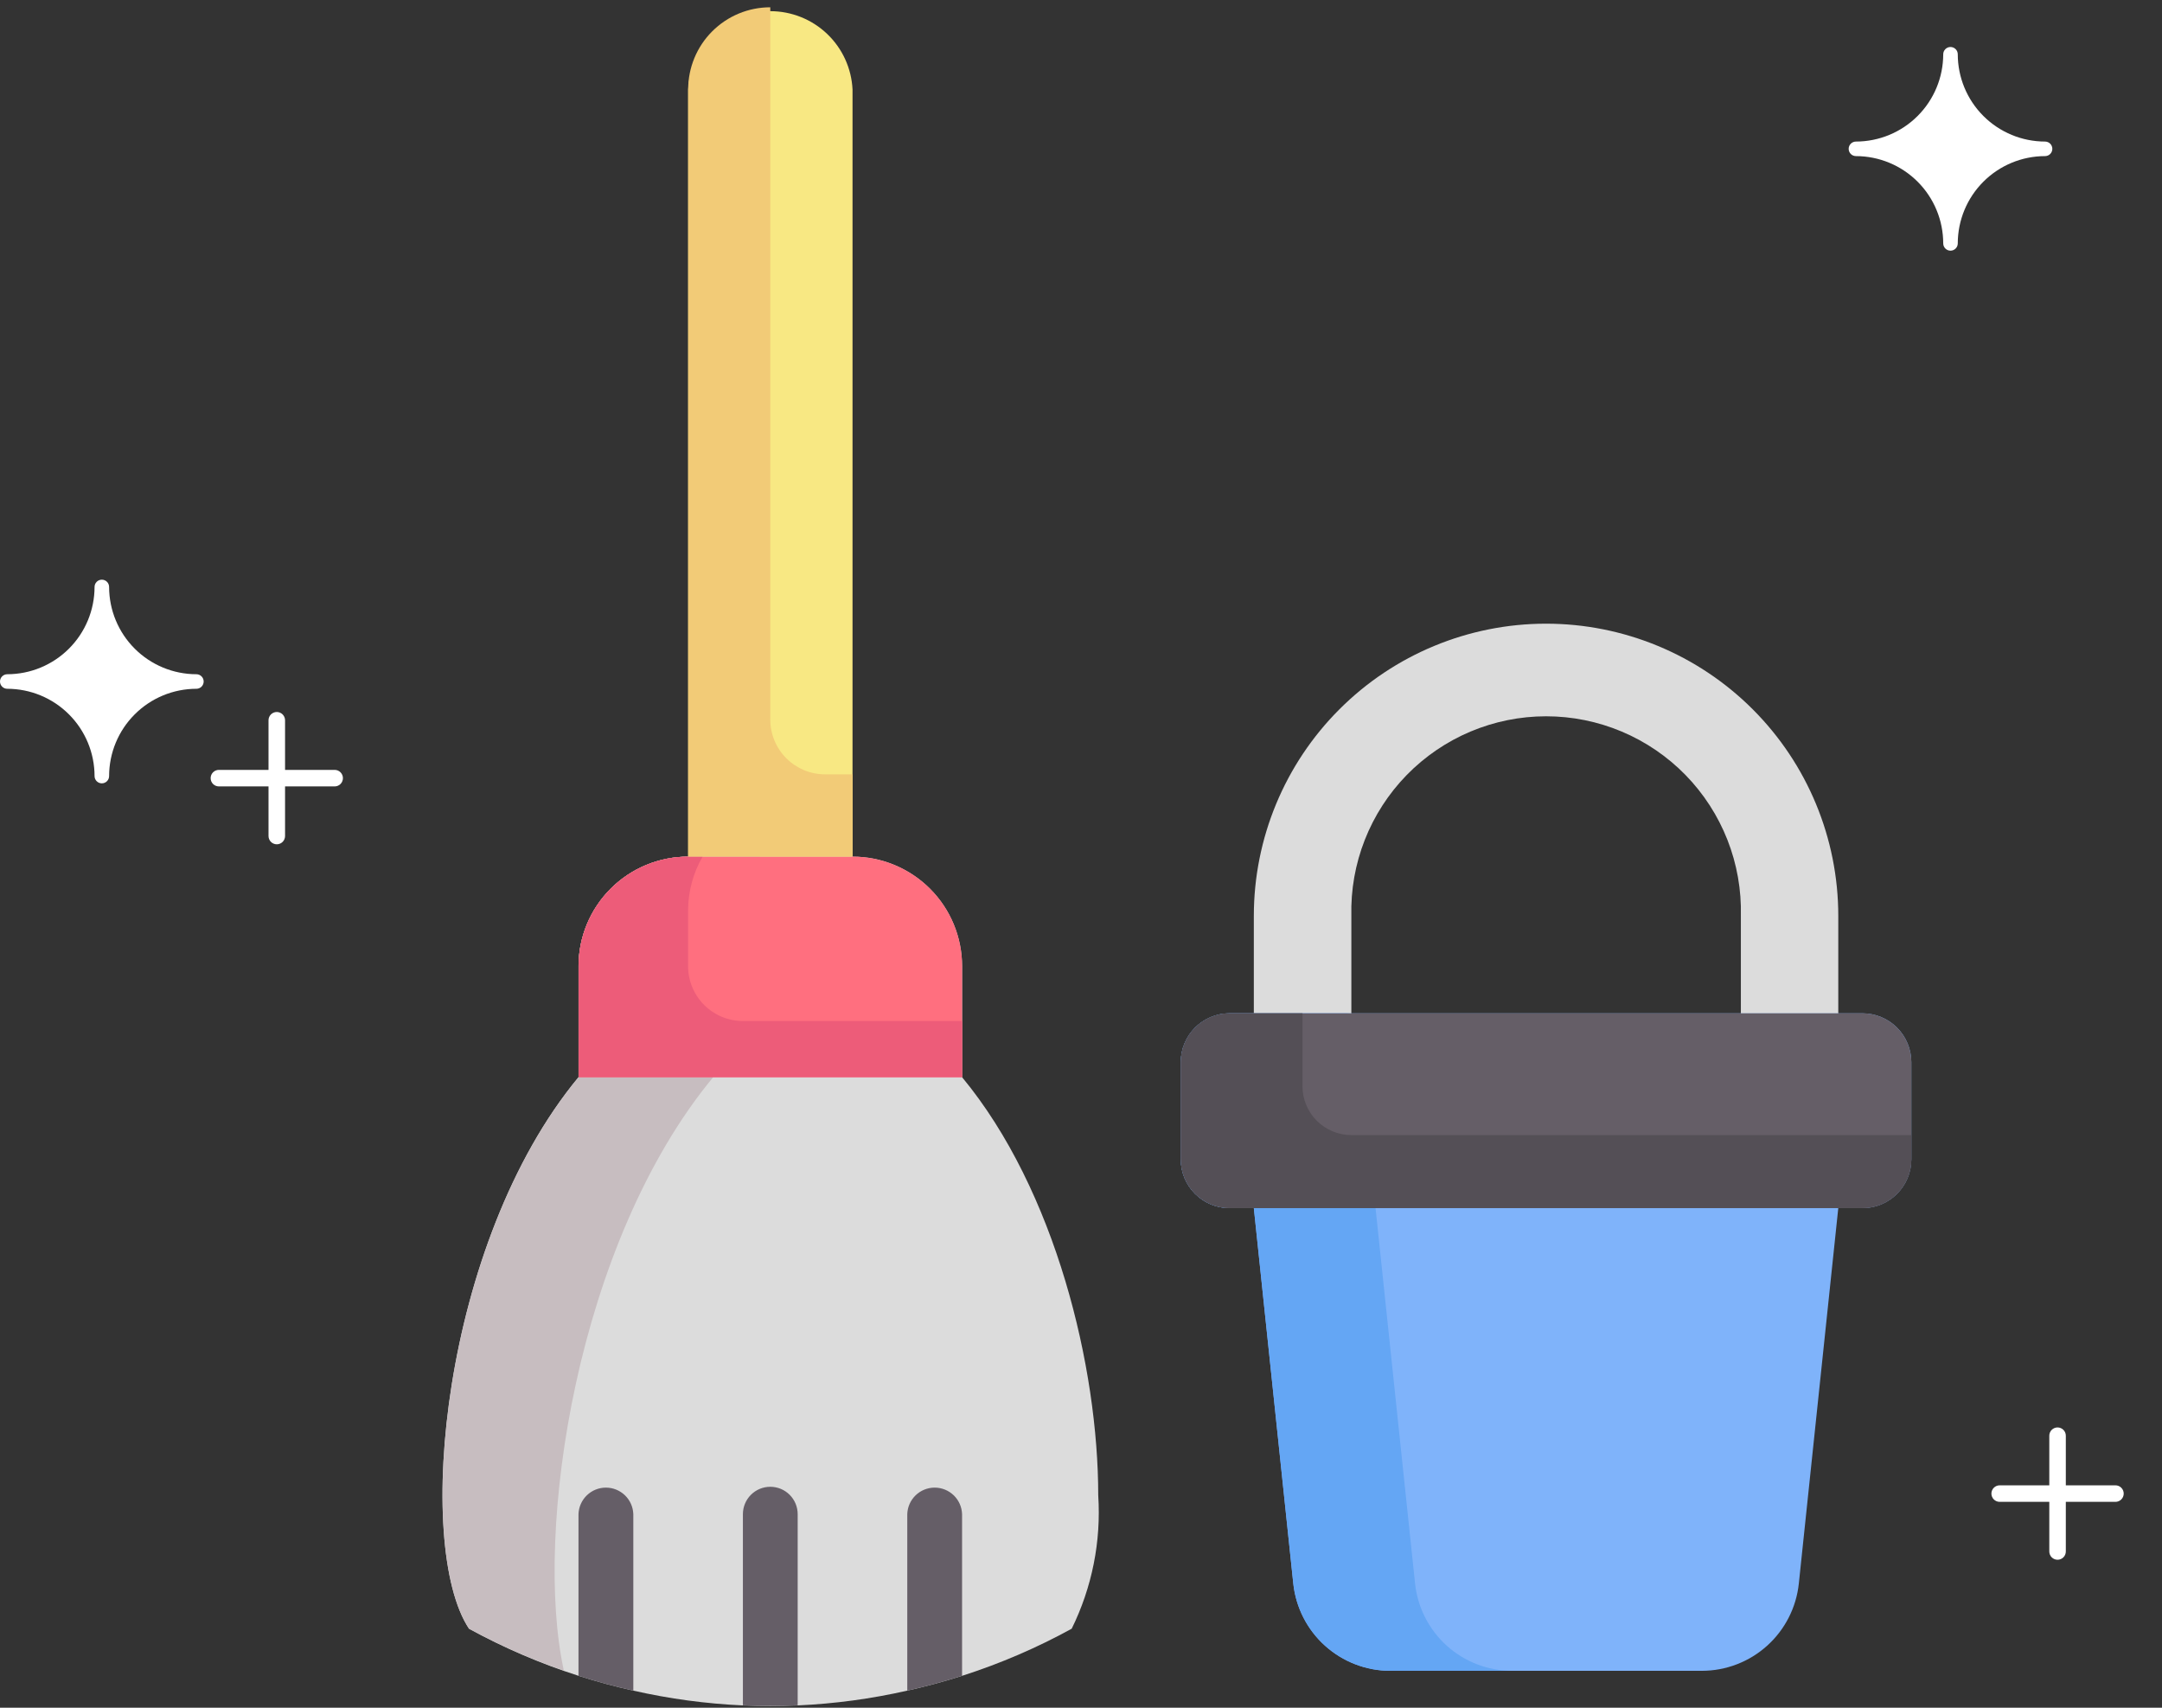 <svg width="138" height="109" viewBox="0 0 138 109" fill="none" xmlns="http://www.w3.org/2000/svg">
<rect x="0" y="0" width="138" height="109" fill="#333333" stroke="none"/>
<path d="M12.536 43.036C11.059 43.034 9.642 42.447 8.598 41.402C7.553 40.358 6.966 38.941 6.964 37.464C6.964 37.341 6.915 37.223 6.828 37.136C6.741 37.049 6.623 37 6.5 37C6.377 37 6.259 37.049 6.172 37.136C6.085 37.223 6.036 37.341 6.036 37.464C6.034 38.941 5.447 40.358 4.402 41.402C3.358 42.447 1.941 43.034 0.464 43.036C0.341 43.036 0.223 43.085 0.136 43.172C0.049 43.259 0 43.377 0 43.5C0 43.623 0.049 43.741 0.136 43.828C0.223 43.915 0.341 43.964 0.464 43.964C1.941 43.966 3.358 44.553 4.402 45.598C5.447 46.642 6.034 48.059 6.036 49.536C6.036 49.659 6.085 49.777 6.172 49.864C6.259 49.951 6.377 50 6.5 50C6.623 50 6.741 49.951 6.828 49.864C6.915 49.777 6.964 49.659 6.964 49.536C6.966 48.059 7.553 46.642 8.598 45.598C9.642 44.553 11.059 43.966 12.536 43.964C12.659 43.964 12.777 43.915 12.864 43.828C12.951 43.741 13 43.623 13 43.5C13 43.377 12.951 43.259 12.864 43.172C12.777 43.085 12.659 43.036 12.536 43.036Z" fill="white"/>
<path d="M130.536 9.036C129.059 9.034 127.642 8.447 126.598 7.402C125.553 6.358 124.966 4.941 124.964 3.464C124.964 3.341 124.915 3.223 124.828 3.136C124.741 3.049 124.623 3 124.5 3C124.377 3 124.259 3.049 124.172 3.136C124.085 3.223 124.036 3.341 124.036 3.464C124.034 4.941 123.447 6.358 122.402 7.402C121.358 8.447 119.941 9.034 118.464 9.036C118.341 9.036 118.223 9.085 118.136 9.172C118.049 9.259 118 9.377 118 9.5C118 9.623 118.049 9.741 118.136 9.828C118.223 9.915 118.341 9.964 118.464 9.964C119.941 9.966 121.358 10.553 122.402 11.598C123.447 12.643 124.034 14.059 124.036 15.536C124.036 15.659 124.085 15.777 124.172 15.864C124.259 15.951 124.377 16 124.5 16C124.623 16 124.741 15.951 124.828 15.864C124.915 15.777 124.964 15.659 124.964 15.536C124.966 14.059 125.553 12.643 126.598 11.598C127.642 10.553 129.059 9.966 130.536 9.964C130.659 9.964 130.777 9.915 130.864 9.828C130.951 9.741 131 9.623 131 9.5C131 9.377 130.951 9.259 130.864 9.172C130.777 9.085 130.659 9.036 130.536 9.036Z" fill="white"/>
<path d="M21.361 49.141H18.195V45.974C18.195 45.834 18.139 45.7 18.04 45.601C17.941 45.502 17.807 45.446 17.667 45.446C17.527 45.446 17.393 45.502 17.294 45.601C17.195 45.7 17.139 45.834 17.139 45.974V49.141H13.972C13.832 49.141 13.698 49.196 13.599 49.295C13.5 49.394 13.445 49.528 13.445 49.668C13.445 49.808 13.5 49.943 13.599 50.042C13.698 50.141 13.832 50.196 13.972 50.196H17.139V53.363C17.139 53.503 17.195 53.637 17.294 53.736C17.393 53.835 17.527 53.891 17.667 53.891C17.807 53.891 17.941 53.835 18.04 53.736C18.139 53.637 18.195 53.503 18.195 53.363V50.196H21.361C21.501 50.196 21.636 50.141 21.734 50.042C21.833 49.943 21.889 49.808 21.889 49.668C21.889 49.528 21.833 49.394 21.734 49.295C21.636 49.196 21.501 49.141 21.361 49.141Z" fill="white"/>
<path d="M135.028 94.807H131.861V91.64C131.861 91.5 131.806 91.366 131.707 91.267C131.608 91.168 131.473 91.112 131.333 91.112C131.193 91.112 131.059 91.168 130.96 91.267C130.861 91.366 130.806 91.5 130.806 91.64V94.807H127.639C127.499 94.807 127.365 94.862 127.266 94.961C127.167 95.06 127.111 95.194 127.111 95.334C127.111 95.474 127.167 95.609 127.266 95.708C127.365 95.807 127.499 95.862 127.639 95.862H130.806V99.029C130.806 99.169 130.861 99.303 130.96 99.402C131.059 99.501 131.193 99.557 131.333 99.557C131.473 99.557 131.608 99.501 131.707 99.402C131.806 99.303 131.861 99.169 131.861 99.029V95.862H135.028C135.168 95.862 135.302 95.807 135.401 95.708C135.5 95.609 135.556 95.474 135.556 95.334C135.556 95.194 135.5 95.06 135.401 94.961C135.302 94.862 135.168 94.807 135.028 94.807Z" fill="white"/>
<path d="M54.417 5.715V54.676L49.166 58.843L43.925 54.676V5.715C43.99 4.367 44.57 3.096 45.547 2.164C46.524 1.233 47.822 0.713 49.171 0.713C50.521 0.713 51.819 1.233 52.796 2.164C53.773 3.096 54.353 4.367 54.417 5.715Z" fill="#F8E883"/>
<path d="M70.1 95.442C70.292 98.38 69.708 101.318 68.406 103.959C66.176 105.183 63.834 106.19 61.411 106.966C60.257 107.333 59.102 107.643 57.912 107.911C55.614 108.434 53.273 108.75 50.917 108.855C50.341 108.873 49.747 108.89 49.169 108.89C48.591 108.89 47.997 108.873 47.421 108.855C45.065 108.749 42.724 108.434 40.425 107.911C39.24 107.648 38.081 107.333 36.927 106.966C34.506 106.19 32.165 105.183 29.937 103.959C26.434 98.678 28.182 79.317 36.925 68.756V61.673C36.925 60.754 37.106 59.845 37.458 58.996C37.809 58.147 38.324 57.376 38.974 56.726C39.623 56.077 40.395 55.561 41.243 55.21C42.092 54.858 43.002 54.678 43.92 54.678H54.414C55.333 54.678 56.242 54.858 57.091 55.21C57.94 55.561 58.711 56.077 59.361 56.726C60.01 57.376 60.526 58.147 60.877 58.996C61.228 59.845 61.409 60.754 61.409 61.673V68.756C67.389 75.978 70.1 87.293 70.1 95.442Z" fill="#DCDCDC"/>
<path d="M45.523 68.756V60.946C45.527 59.745 45.797 58.56 46.315 57.476C46.832 56.392 47.584 55.436 48.515 54.678H43.926C43.007 54.678 42.097 54.858 41.248 55.209C40.399 55.561 39.628 56.076 38.978 56.726C38.328 57.375 37.813 58.147 37.461 58.995C37.11 59.844 36.929 60.754 36.929 61.673V68.756C28.186 79.317 26.437 98.678 29.937 103.959C31.878 105.016 33.902 105.91 35.99 106.632C34.054 97.766 36.795 79.295 45.523 68.756Z" fill="#C7BDC0"/>
<path d="M61.412 61.673V68.756H36.929V61.673C36.929 60.754 37.109 59.844 37.461 58.995C37.813 58.147 38.328 57.375 38.978 56.726C39.627 56.076 40.399 55.561 41.248 55.209C42.097 54.858 43.007 54.678 43.926 54.678H54.417C55.336 54.678 56.246 54.858 57.094 55.21C57.943 55.562 58.715 56.077 59.364 56.726C60.014 57.376 60.529 58.147 60.88 58.996C61.232 59.845 61.413 60.754 61.412 61.673Z" fill="#FF6F7F"/>
<path d="M47.419 65.171C46.491 65.171 45.602 64.802 44.946 64.146C44.29 63.49 43.921 62.601 43.92 61.673V58.088C43.928 56.891 44.247 55.715 44.846 54.678H43.927C42.072 54.678 40.292 55.415 38.98 56.727C37.668 58.038 36.931 59.818 36.931 61.673V68.756H61.412V65.171H47.419Z" fill="#ED5C79"/>
<path d="M49.167 45.934V0.465C48.478 0.465 47.795 0.6 47.159 0.864C46.522 1.128 45.944 1.515 45.457 2.003C44.97 2.491 44.584 3.07 44.321 3.707C44.058 4.345 43.924 5.027 43.926 5.717V54.677H54.417V49.425H52.666C51.739 49.426 50.85 49.058 50.194 48.404C49.538 47.749 49.169 46.861 49.167 45.934Z" fill="#F2CB77"/>
<path d="M50.916 96.648V108.846C50.34 108.865 49.745 108.882 49.167 108.882C48.59 108.882 47.995 108.865 47.419 108.846V96.648C47.419 96.185 47.603 95.74 47.931 95.412C48.259 95.084 48.704 94.9 49.167 94.9C49.631 94.9 50.076 95.084 50.404 95.412C50.731 95.74 50.916 96.185 50.916 96.648ZM61.409 96.648V106.966C60.255 107.333 59.1 107.643 57.911 107.911V96.648C57.925 96.194 58.115 95.763 58.442 95.446C58.768 95.13 59.205 94.953 59.66 94.953C60.115 94.953 60.551 95.13 60.878 95.446C61.205 95.763 61.395 96.194 61.409 96.648ZM40.424 96.648V107.911C39.238 107.648 38.079 107.333 36.925 106.966V96.648C36.94 96.194 37.13 95.763 37.457 95.446C37.783 95.13 38.22 94.953 38.675 94.953C39.129 94.953 39.566 95.13 39.893 95.446C40.219 95.763 40.41 96.194 40.424 96.648Z" fill="#655E67"/>
<path d="M117.337 58.461V67.788H111.119V58.461C111.16 56.803 110.869 55.153 110.262 53.609C109.656 52.066 108.747 50.658 107.589 49.471C106.43 48.284 105.046 47.341 103.517 46.696C101.989 46.052 100.347 45.72 98.688 45.72C97.03 45.72 95.388 46.052 93.859 46.696C92.331 47.341 90.947 48.284 89.788 49.471C88.63 50.658 87.721 52.066 87.114 53.609C86.508 55.153 86.216 56.803 86.257 58.461V67.788H80.032V58.461C80.032 53.514 81.998 48.77 85.496 45.272C88.993 41.774 93.738 39.809 98.685 39.809C103.631 39.809 108.376 41.774 111.874 45.272C115.372 48.77 117.337 53.514 117.337 58.461Z" fill="#DCDCDC"/>
<path d="M118.892 64.679H78.478C77.654 64.681 76.865 65.01 76.282 65.592C75.7 66.175 75.371 66.965 75.369 67.788V74.006C75.372 74.83 75.7 75.619 76.283 76.201C76.865 76.783 77.655 77.111 78.478 77.114H80.032L82.55 101.075C82.713 102.603 83.434 104.018 84.576 105.046C85.719 106.074 87.201 106.645 88.737 106.647H108.633C110.17 106.645 111.652 106.075 112.794 105.046C113.936 104.018 114.657 102.603 114.819 101.075L117.337 77.114H118.892C119.716 77.111 120.505 76.783 121.087 76.201C121.669 75.618 121.998 74.829 122 74.006V67.788C121.998 66.965 121.669 66.175 121.087 65.593C120.505 65.01 119.716 64.682 118.892 64.679Z" fill="#7FB3FA"/>
<path d="M90.323 101.075L87.801 77.114H86.247C85.423 77.111 84.634 76.783 84.051 76.201C83.469 75.619 83.14 74.83 83.137 74.006V67.788C83.14 66.965 83.468 66.175 84.051 65.592C84.633 65.01 85.423 64.681 86.247 64.679H78.478C77.654 64.681 76.865 65.01 76.282 65.592C75.7 66.175 75.371 66.965 75.369 67.788V74.006C75.372 74.83 75.7 75.619 76.283 76.201C76.865 76.783 77.655 77.111 78.478 77.114H80.032L82.55 101.075C82.713 102.603 83.434 104.018 84.576 105.046C85.719 106.074 87.201 106.645 88.737 106.647H96.506C94.97 106.643 93.489 106.073 92.348 105.045C91.207 104.016 90.486 102.603 90.323 101.075Z" fill="#64A6F4"/>
<path d="M122 67.788V74.006C121.998 74.829 121.669 75.618 121.087 76.201C120.505 76.783 119.716 77.111 118.892 77.114H78.478C77.655 77.111 76.865 76.783 76.283 76.201C75.7 75.619 75.372 74.83 75.369 74.006V67.788C75.371 66.965 75.7 66.175 76.282 65.592C76.865 65.01 77.654 64.681 78.478 64.679H118.892C119.716 64.682 120.505 65.01 121.087 65.593C121.669 66.175 121.998 66.965 122 67.788Z" fill="#655E67"/>
<path d="M87.801 72.451H86.247C85.423 72.448 84.634 72.12 84.051 71.538C83.469 70.956 83.14 70.166 83.137 69.343V64.675H78.478C77.654 64.677 76.865 65.006 76.282 65.588C75.7 66.171 75.371 66.96 75.369 67.784V74.002C75.372 74.825 75.7 75.614 76.283 76.197C76.865 76.779 77.655 77.107 78.478 77.109H118.892C119.716 77.107 120.505 76.779 121.087 76.197C121.669 75.614 121.998 74.825 122 74.002V72.451H87.801Z" fill="#544F56"/>
</svg>
